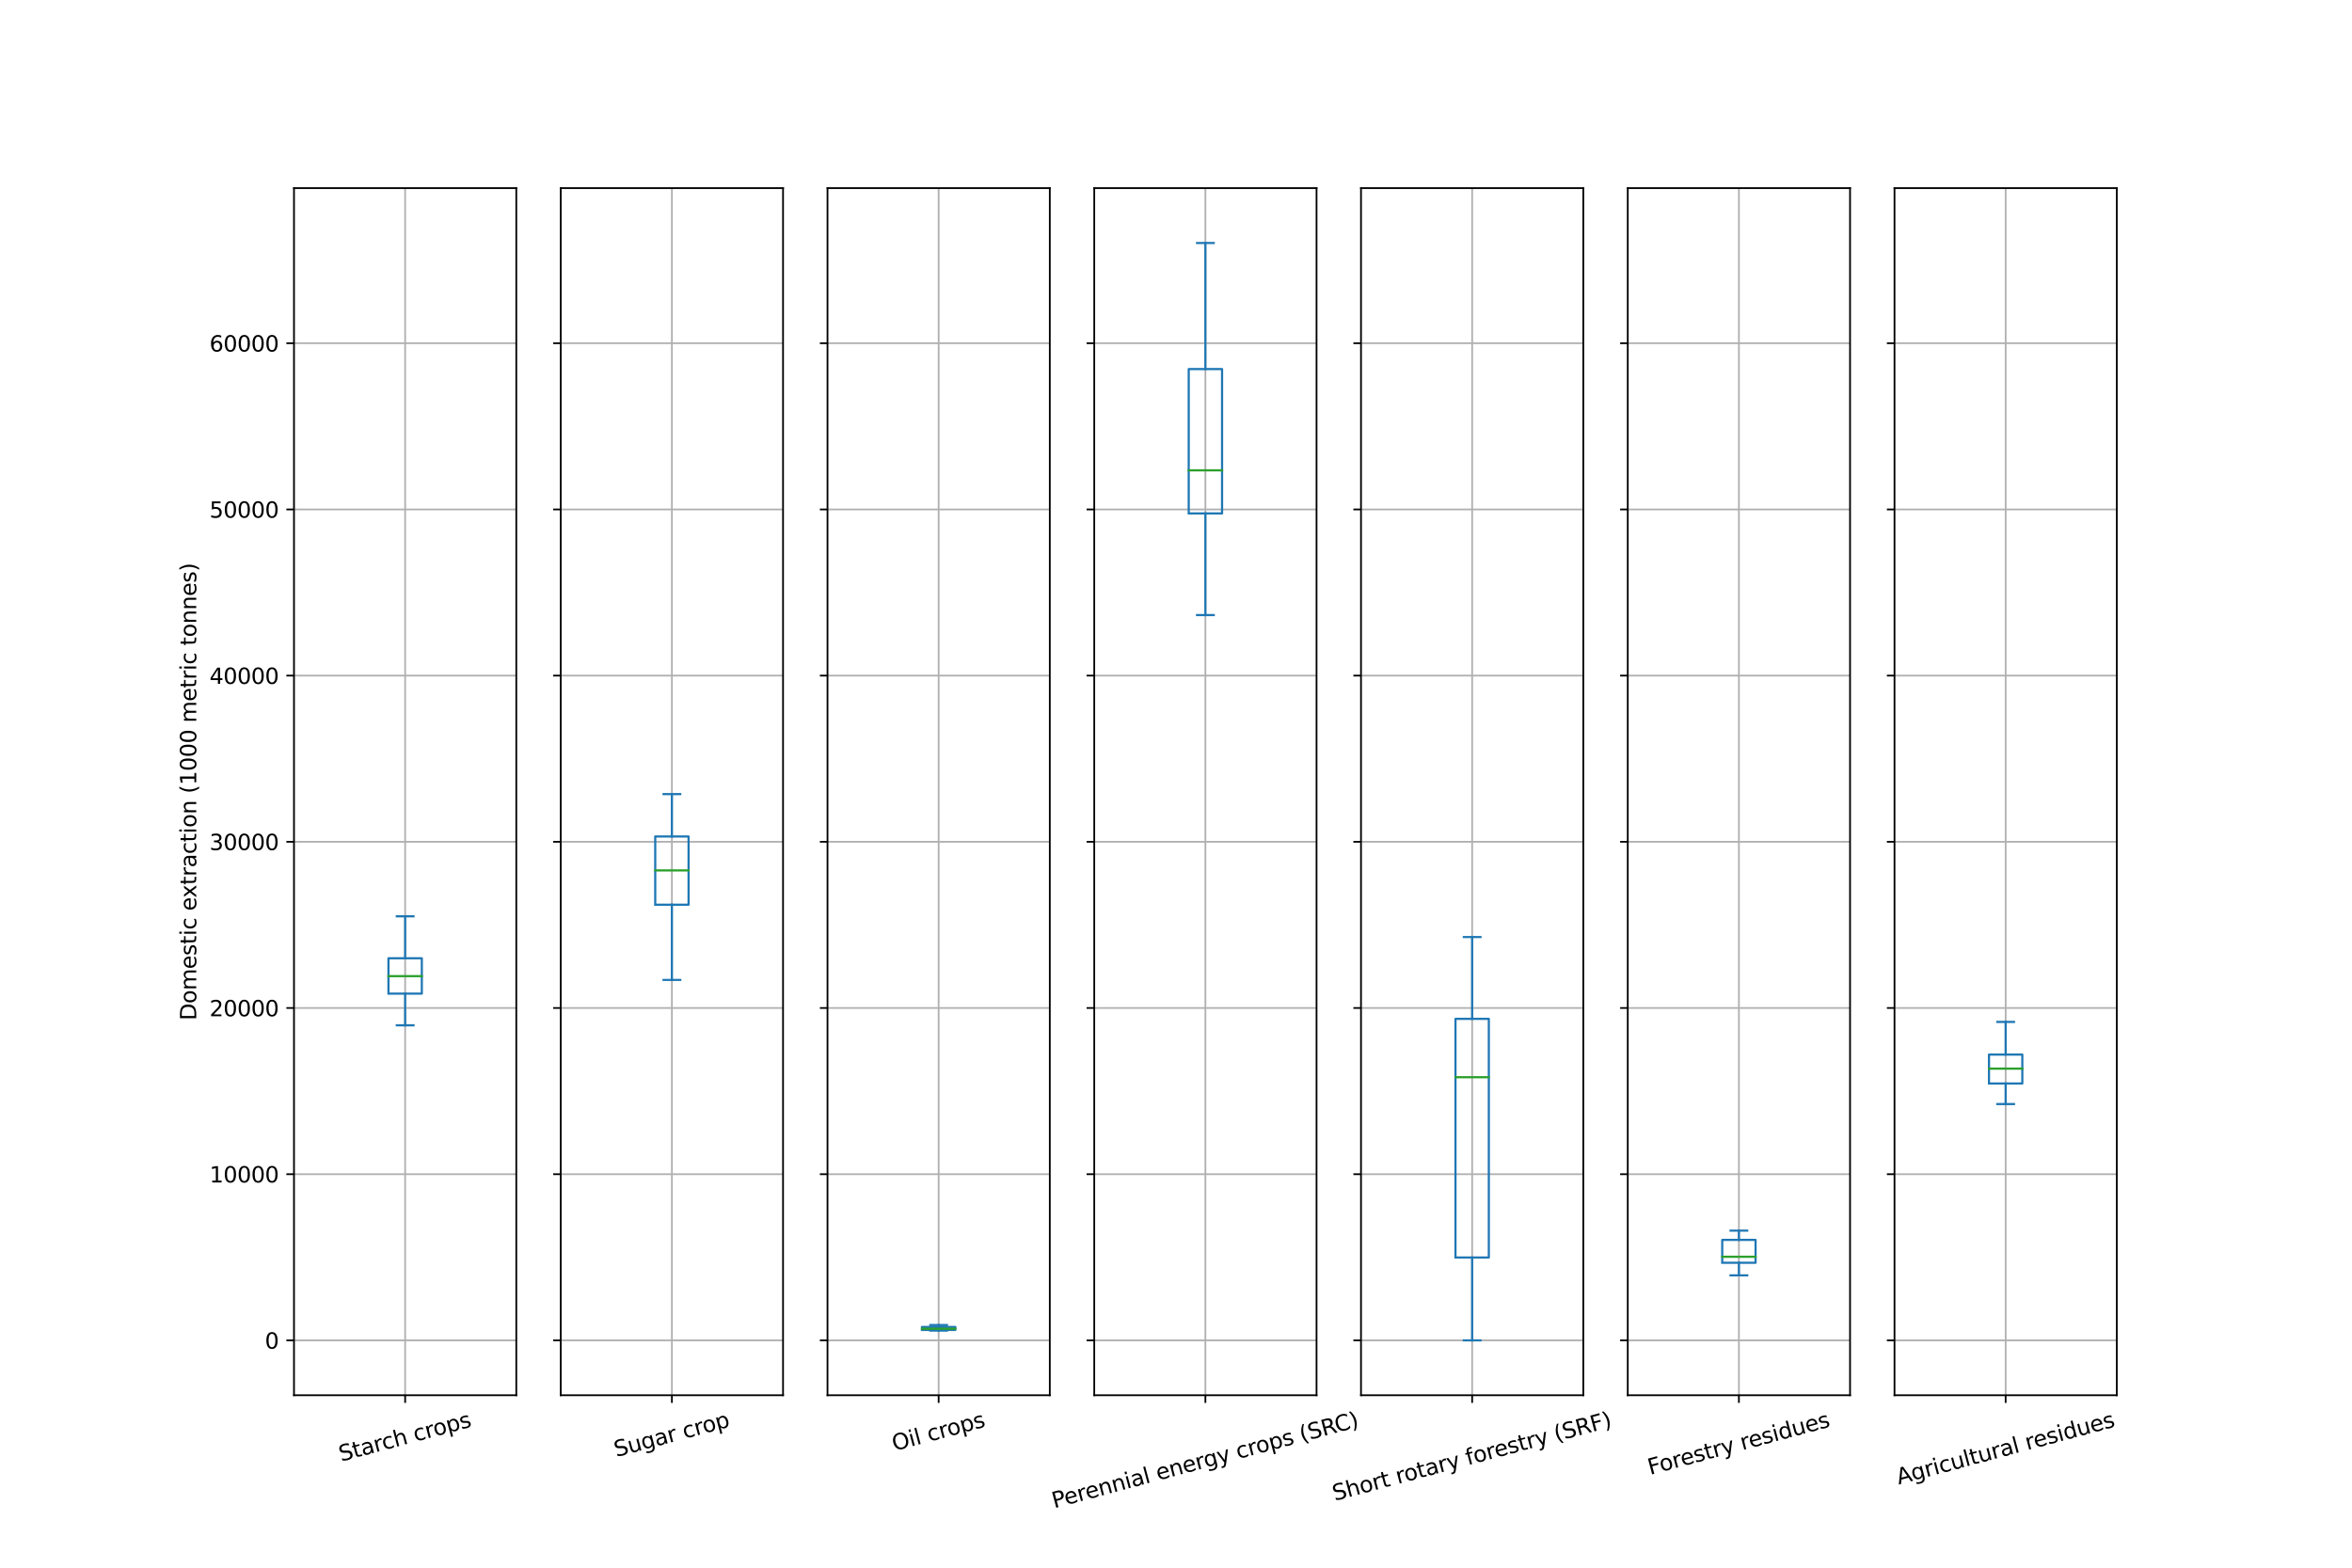 <?xml version="1.0" encoding="utf-8" standalone="no"?>
<!DOCTYPE svg PUBLIC "-//W3C//DTD SVG 1.1//EN"
  "http://www.w3.org/Graphics/SVG/1.1/DTD/svg11.dtd">
<svg xmlns:xlink="http://www.w3.org/1999/xlink" width="1080pt" height="720pt" viewBox="0 0 1080 720" xmlns="http://www.w3.org/2000/svg" version="1.1">
 <defs>
  <style type="text/css">*{stroke-linejoin: round; stroke-linecap: butt}</style>
 </defs>
 <g id="figure_1">
  <g id="patch_1">
   <path d="M 0 720 
L 1080 720 
L 1080 0 
L 0 0 
z
" style="fill: #ffffff"/>
  </g>
  <g id="axes_1">
   <g id="patch_2">
    <path d="M 135 640.8 
L 237.073 640.8 
L 237.073 86.4 
L 135 86.4 
z
" style="fill: #ffffff"/>
   </g>
   <g id="matplotlib.axis_1">
    <g id="xtick_1">
     <g id="line2d_1">
      <path d="M 186.037 640.8 
L 186.037 86.4 
" clip-path="url(#p2f4271aa31)" style="fill: none; stroke: #b0b0b0; stroke-width: 0.8; stroke-linecap: square"/>
     </g>
     <g id="line2d_2">
      <defs>
       <path id="me7965aa046" d="M 0 0 
L 0 3.5 
" style="stroke: #000000; stroke-width: 0.8"/>
      </defs>
      <g>
       <use xlink:href="#me7965aa046" x="186.037" y="640.8" style="stroke: #000000; stroke-width: 0.8"/>
      </g>
     </g>
     <g id="text_1">
      <!-- Starch crops -->
      <g transform="translate(156.634 671.279) rotate(-15) scale(0.1 -0.1)">
       <defs>
        <path id="DejaVuSans-53" d="M 3425 4513 
L 3425 3897 
Q 3066 4069 2747 4153 
Q 2428 4238 2131 4238 
Q 1616 4238 1336 4038 
Q 1056 3838 1056 3469 
Q 1056 3159 1242 3001 
Q 1428 2844 1947 2747 
L 2328 2669 
Q 3034 2534 3370 2195 
Q 3706 1856 3706 1288 
Q 3706 609 3251 259 
Q 2797 -91 1919 -91 
Q 1588 -91 1214 -16 
Q 841 59 441 206 
L 441 856 
Q 825 641 1194 531 
Q 1563 422 1919 422 
Q 2459 422 2753 634 
Q 3047 847 3047 1241 
Q 3047 1584 2836 1778 
Q 2625 1972 2144 2069 
L 1759 2144 
Q 1053 2284 737 2584 
Q 422 2884 422 3419 
Q 422 4038 858 4394 
Q 1294 4750 2059 4750 
Q 2388 4750 2728 4690 
Q 3069 4631 3425 4513 
z
" transform="scale(0.016)"/>
        <path id="DejaVuSans-74" d="M 1172 4494 
L 1172 3500 
L 2356 3500 
L 2356 3053 
L 1172 3053 
L 1172 1153 
Q 1172 725 1289 603 
Q 1406 481 1766 481 
L 2356 481 
L 2356 0 
L 1766 0 
Q 1100 0 847 248 
Q 594 497 594 1153 
L 594 3053 
L 172 3053 
L 172 3500 
L 594 3500 
L 594 4494 
L 1172 4494 
z
" transform="scale(0.016)"/>
        <path id="DejaVuSans-61" d="M 2194 1759 
Q 1497 1759 1228 1600 
Q 959 1441 959 1056 
Q 959 750 1161 570 
Q 1363 391 1709 391 
Q 2188 391 2477 730 
Q 2766 1069 2766 1631 
L 2766 1759 
L 2194 1759 
z
M 3341 1997 
L 3341 0 
L 2766 0 
L 2766 531 
Q 2569 213 2275 61 
Q 1981 -91 1556 -91 
Q 1019 -91 701 211 
Q 384 513 384 1019 
Q 384 1609 779 1909 
Q 1175 2209 1959 2209 
L 2766 2209 
L 2766 2266 
Q 2766 2663 2505 2880 
Q 2244 3097 1772 3097 
Q 1472 3097 1187 3025 
Q 903 2953 641 2809 
L 641 3341 
Q 956 3463 1253 3523 
Q 1550 3584 1831 3584 
Q 2591 3584 2966 3190 
Q 3341 2797 3341 1997 
z
" transform="scale(0.016)"/>
        <path id="DejaVuSans-72" d="M 2631 2963 
Q 2534 3019 2420 3045 
Q 2306 3072 2169 3072 
Q 1681 3072 1420 2755 
Q 1159 2438 1159 1844 
L 1159 0 
L 581 0 
L 581 3500 
L 1159 3500 
L 1159 2956 
Q 1341 3275 1631 3429 
Q 1922 3584 2338 3584 
Q 2397 3584 2469 3576 
Q 2541 3569 2628 3553 
L 2631 2963 
z
" transform="scale(0.016)"/>
        <path id="DejaVuSans-63" d="M 3122 3366 
L 3122 2828 
Q 2878 2963 2633 3030 
Q 2388 3097 2138 3097 
Q 1578 3097 1268 2742 
Q 959 2388 959 1747 
Q 959 1106 1268 751 
Q 1578 397 2138 397 
Q 2388 397 2633 464 
Q 2878 531 3122 666 
L 3122 134 
Q 2881 22 2623 -34 
Q 2366 -91 2075 -91 
Q 1284 -91 818 406 
Q 353 903 353 1747 
Q 353 2603 823 3093 
Q 1294 3584 2113 3584 
Q 2378 3584 2631 3529 
Q 2884 3475 3122 3366 
z
" transform="scale(0.016)"/>
        <path id="DejaVuSans-68" d="M 3513 2113 
L 3513 0 
L 2938 0 
L 2938 2094 
Q 2938 2591 2744 2837 
Q 2550 3084 2163 3084 
Q 1697 3084 1428 2787 
Q 1159 2491 1159 1978 
L 1159 0 
L 581 0 
L 581 4863 
L 1159 4863 
L 1159 2956 
Q 1366 3272 1645 3428 
Q 1925 3584 2291 3584 
Q 2894 3584 3203 3211 
Q 3513 2838 3513 2113 
z
" transform="scale(0.016)"/>
        <path id="DejaVuSans-20" transform="scale(0.016)"/>
        <path id="DejaVuSans-6f" d="M 1959 3097 
Q 1497 3097 1228 2736 
Q 959 2375 959 1747 
Q 959 1119 1226 758 
Q 1494 397 1959 397 
Q 2419 397 2687 759 
Q 2956 1122 2956 1747 
Q 2956 2369 2687 2733 
Q 2419 3097 1959 3097 
z
M 1959 3584 
Q 2709 3584 3137 3096 
Q 3566 2609 3566 1747 
Q 3566 888 3137 398 
Q 2709 -91 1959 -91 
Q 1206 -91 779 398 
Q 353 888 353 1747 
Q 353 2609 779 3096 
Q 1206 3584 1959 3584 
z
" transform="scale(0.016)"/>
        <path id="DejaVuSans-70" d="M 1159 525 
L 1159 -1331 
L 581 -1331 
L 581 3500 
L 1159 3500 
L 1159 2969 
Q 1341 3281 1617 3432 
Q 1894 3584 2278 3584 
Q 2916 3584 3314 3078 
Q 3713 2572 3713 1747 
Q 3713 922 3314 415 
Q 2916 -91 2278 -91 
Q 1894 -91 1617 61 
Q 1341 213 1159 525 
z
M 3116 1747 
Q 3116 2381 2855 2742 
Q 2594 3103 2138 3103 
Q 1681 3103 1420 2742 
Q 1159 2381 1159 1747 
Q 1159 1113 1420 752 
Q 1681 391 2138 391 
Q 2594 391 2855 752 
Q 3116 1113 3116 1747 
z
" transform="scale(0.016)"/>
        <path id="DejaVuSans-73" d="M 2834 3397 
L 2834 2853 
Q 2591 2978 2328 3040 
Q 2066 3103 1784 3103 
Q 1356 3103 1142 2972 
Q 928 2841 928 2578 
Q 928 2378 1081 2264 
Q 1234 2150 1697 2047 
L 1894 2003 
Q 2506 1872 2764 1633 
Q 3022 1394 3022 966 
Q 3022 478 2636 193 
Q 2250 -91 1575 -91 
Q 1294 -91 989 -36 
Q 684 19 347 128 
L 347 722 
Q 666 556 975 473 
Q 1284 391 1588 391 
Q 1994 391 2212 530 
Q 2431 669 2431 922 
Q 2431 1156 2273 1281 
Q 2116 1406 1581 1522 
L 1381 1569 
Q 847 1681 609 1914 
Q 372 2147 372 2553 
Q 372 3047 722 3315 
Q 1072 3584 1716 3584 
Q 2034 3584 2315 3537 
Q 2597 3491 2834 3397 
z
" transform="scale(0.016)"/>
       </defs>
       <use xlink:href="#DejaVuSans-53"/>
       <use xlink:href="#DejaVuSans-74" x="63.477"/>
       <use xlink:href="#DejaVuSans-61" x="102.686"/>
       <use xlink:href="#DejaVuSans-72" x="163.965"/>
       <use xlink:href="#DejaVuSans-63" x="202.828"/>
       <use xlink:href="#DejaVuSans-68" x="257.809"/>
       <use xlink:href="#DejaVuSans-20" x="321.188"/>
       <use xlink:href="#DejaVuSans-63" x="352.975"/>
       <use xlink:href="#DejaVuSans-72" x="407.955"/>
       <use xlink:href="#DejaVuSans-6f" x="446.818"/>
       <use xlink:href="#DejaVuSans-70" x="508"/>
       <use xlink:href="#DejaVuSans-73" x="571.477"/>
      </g>
     </g>
    </g>
   </g>
   <g id="matplotlib.axis_2">
    <g id="ytick_1">
     <g id="line2d_3">
      <path d="M 135 615.6 
L 237.073 615.6 
" clip-path="url(#p2f4271aa31)" style="fill: none; stroke: #b0b0b0; stroke-width: 0.8; stroke-linecap: square"/>
     </g>
     <g id="line2d_4">
      <defs>
       <path id="me4ec7aee41" d="M 0 0 
L -3.5 0 
" style="stroke: #000000; stroke-width: 0.8"/>
      </defs>
      <g>
       <use xlink:href="#me4ec7aee41" x="135" y="615.6" style="stroke: #000000; stroke-width: 0.8"/>
      </g>
     </g>
     <g id="text_2">
      <!-- 0 -->
      <g transform="translate(121.638 619.399) scale(0.1 -0.1)">
       <defs>
        <path id="DejaVuSans-30" d="M 2034 4250 
Q 1547 4250 1301 3770 
Q 1056 3291 1056 2328 
Q 1056 1369 1301 889 
Q 1547 409 2034 409 
Q 2525 409 2770 889 
Q 3016 1369 3016 2328 
Q 3016 3291 2770 3770 
Q 2525 4250 2034 4250 
z
M 2034 4750 
Q 2819 4750 3233 4129 
Q 3647 3509 3647 2328 
Q 3647 1150 3233 529 
Q 2819 -91 2034 -91 
Q 1250 -91 836 529 
Q 422 1150 422 2328 
Q 422 3509 836 4129 
Q 1250 4750 2034 4750 
z
" transform="scale(0.016)"/>
       </defs>
       <use xlink:href="#DejaVuSans-30"/>
      </g>
     </g>
    </g>
    <g id="ytick_2">
     <g id="line2d_5">
      <path d="M 135 539.273 
L 237.073 539.273 
" clip-path="url(#p2f4271aa31)" style="fill: none; stroke: #b0b0b0; stroke-width: 0.8; stroke-linecap: square"/>
     </g>
     <g id="line2d_6">
      <g>
       <use xlink:href="#me4ec7aee41" x="135" y="539.273" style="stroke: #000000; stroke-width: 0.8"/>
      </g>
     </g>
     <g id="text_3">
      <!-- 10000 -->
      <g transform="translate(96.188 543.072) scale(0.1 -0.1)">
       <defs>
        <path id="DejaVuSans-31" d="M 794 531 
L 1825 531 
L 1825 4091 
L 703 3866 
L 703 4441 
L 1819 4666 
L 2450 4666 
L 2450 531 
L 3481 531 
L 3481 0 
L 794 0 
L 794 531 
z
" transform="scale(0.016)"/>
       </defs>
       <use xlink:href="#DejaVuSans-31"/>
       <use xlink:href="#DejaVuSans-30" x="63.623"/>
       <use xlink:href="#DejaVuSans-30" x="127.246"/>
       <use xlink:href="#DejaVuSans-30" x="190.869"/>
       <use xlink:href="#DejaVuSans-30" x="254.492"/>
      </g>
     </g>
    </g>
    <g id="ytick_3">
     <g id="line2d_7">
      <path d="M 135 462.946 
L 237.073 462.946 
" clip-path="url(#p2f4271aa31)" style="fill: none; stroke: #b0b0b0; stroke-width: 0.8; stroke-linecap: square"/>
     </g>
     <g id="line2d_8">
      <g>
       <use xlink:href="#me4ec7aee41" x="135" y="462.946" style="stroke: #000000; stroke-width: 0.8"/>
      </g>
     </g>
     <g id="text_4">
      <!-- 20000 -->
      <g transform="translate(96.188 466.745) scale(0.1 -0.1)">
       <defs>
        <path id="DejaVuSans-32" d="M 1228 531 
L 3431 531 
L 3431 0 
L 469 0 
L 469 531 
Q 828 903 1448 1529 
Q 2069 2156 2228 2338 
Q 2531 2678 2651 2914 
Q 2772 3150 2772 3378 
Q 2772 3750 2511 3984 
Q 2250 4219 1831 4219 
Q 1534 4219 1204 4116 
Q 875 4013 500 3803 
L 500 4441 
Q 881 4594 1212 4672 
Q 1544 4750 1819 4750 
Q 2544 4750 2975 4387 
Q 3406 4025 3406 3419 
Q 3406 3131 3298 2873 
Q 3191 2616 2906 2266 
Q 2828 2175 2409 1742 
Q 1991 1309 1228 531 
z
" transform="scale(0.016)"/>
       </defs>
       <use xlink:href="#DejaVuSans-32"/>
       <use xlink:href="#DejaVuSans-30" x="63.623"/>
       <use xlink:href="#DejaVuSans-30" x="127.246"/>
       <use xlink:href="#DejaVuSans-30" x="190.869"/>
       <use xlink:href="#DejaVuSans-30" x="254.492"/>
      </g>
     </g>
    </g>
    <g id="ytick_4">
     <g id="line2d_9">
      <path d="M 135 386.618 
L 237.073 386.618 
" clip-path="url(#p2f4271aa31)" style="fill: none; stroke: #b0b0b0; stroke-width: 0.8; stroke-linecap: square"/>
     </g>
     <g id="line2d_10">
      <g>
       <use xlink:href="#me4ec7aee41" x="135" y="386.618" style="stroke: #000000; stroke-width: 0.8"/>
      </g>
     </g>
     <g id="text_5">
      <!-- 30000 -->
      <g transform="translate(96.188 390.418) scale(0.1 -0.1)">
       <defs>
        <path id="DejaVuSans-33" d="M 2597 2516 
Q 3050 2419 3304 2112 
Q 3559 1806 3559 1356 
Q 3559 666 3084 287 
Q 2609 -91 1734 -91 
Q 1441 -91 1130 -33 
Q 819 25 488 141 
L 488 750 
Q 750 597 1062 519 
Q 1375 441 1716 441 
Q 2309 441 2620 675 
Q 2931 909 2931 1356 
Q 2931 1769 2642 2001 
Q 2353 2234 1838 2234 
L 1294 2234 
L 1294 2753 
L 1863 2753 
Q 2328 2753 2575 2939 
Q 2822 3125 2822 3475 
Q 2822 3834 2567 4026 
Q 2313 4219 1838 4219 
Q 1578 4219 1281 4162 
Q 984 4106 628 3988 
L 628 4550 
Q 988 4650 1302 4700 
Q 1616 4750 1894 4750 
Q 2613 4750 3031 4423 
Q 3450 4097 3450 3541 
Q 3450 3153 3228 2886 
Q 3006 2619 2597 2516 
z
" transform="scale(0.016)"/>
       </defs>
       <use xlink:href="#DejaVuSans-33"/>
       <use xlink:href="#DejaVuSans-30" x="63.623"/>
       <use xlink:href="#DejaVuSans-30" x="127.246"/>
       <use xlink:href="#DejaVuSans-30" x="190.869"/>
       <use xlink:href="#DejaVuSans-30" x="254.492"/>
      </g>
     </g>
    </g>
    <g id="ytick_5">
     <g id="line2d_11">
      <path d="M 135 310.291 
L 237.073 310.291 
" clip-path="url(#p2f4271aa31)" style="fill: none; stroke: #b0b0b0; stroke-width: 0.8; stroke-linecap: square"/>
     </g>
     <g id="line2d_12">
      <g>
       <use xlink:href="#me4ec7aee41" x="135" y="310.291" style="stroke: #000000; stroke-width: 0.8"/>
      </g>
     </g>
     <g id="text_6">
      <!-- 40000 -->
      <g transform="translate(96.188 314.09) scale(0.1 -0.1)">
       <defs>
        <path id="DejaVuSans-34" d="M 2419 4116 
L 825 1625 
L 2419 1625 
L 2419 4116 
z
M 2253 4666 
L 3047 4666 
L 3047 1625 
L 3713 1625 
L 3713 1100 
L 3047 1100 
L 3047 0 
L 2419 0 
L 2419 1100 
L 313 1100 
L 313 1709 
L 2253 4666 
z
" transform="scale(0.016)"/>
       </defs>
       <use xlink:href="#DejaVuSans-34"/>
       <use xlink:href="#DejaVuSans-30" x="63.623"/>
       <use xlink:href="#DejaVuSans-30" x="127.246"/>
       <use xlink:href="#DejaVuSans-30" x="190.869"/>
       <use xlink:href="#DejaVuSans-30" x="254.492"/>
      </g>
     </g>
    </g>
    <g id="ytick_6">
     <g id="line2d_13">
      <path d="M 135 233.964 
L 237.073 233.964 
" clip-path="url(#p2f4271aa31)" style="fill: none; stroke: #b0b0b0; stroke-width: 0.8; stroke-linecap: square"/>
     </g>
     <g id="line2d_14">
      <g>
       <use xlink:href="#me4ec7aee41" x="135" y="233.964" style="stroke: #000000; stroke-width: 0.8"/>
      </g>
     </g>
     <g id="text_7">
      <!-- 50000 -->
      <g transform="translate(96.188 237.763) scale(0.1 -0.1)">
       <defs>
        <path id="DejaVuSans-35" d="M 691 4666 
L 3169 4666 
L 3169 4134 
L 1269 4134 
L 1269 2991 
Q 1406 3038 1543 3061 
Q 1681 3084 1819 3084 
Q 2600 3084 3056 2656 
Q 3513 2228 3513 1497 
Q 3513 744 3044 326 
Q 2575 -91 1722 -91 
Q 1428 -91 1123 -41 
Q 819 9 494 109 
L 494 744 
Q 775 591 1075 516 
Q 1375 441 1709 441 
Q 2250 441 2565 725 
Q 2881 1009 2881 1497 
Q 2881 1984 2565 2268 
Q 2250 2553 1709 2553 
Q 1456 2553 1204 2497 
Q 953 2441 691 2322 
L 691 4666 
z
" transform="scale(0.016)"/>
       </defs>
       <use xlink:href="#DejaVuSans-35"/>
       <use xlink:href="#DejaVuSans-30" x="63.623"/>
       <use xlink:href="#DejaVuSans-30" x="127.246"/>
       <use xlink:href="#DejaVuSans-30" x="190.869"/>
       <use xlink:href="#DejaVuSans-30" x="254.492"/>
      </g>
     </g>
    </g>
    <g id="ytick_7">
     <g id="line2d_15">
      <path d="M 135 157.637 
L 237.073 157.637 
" clip-path="url(#p2f4271aa31)" style="fill: none; stroke: #b0b0b0; stroke-width: 0.8; stroke-linecap: square"/>
     </g>
     <g id="line2d_16">
      <g>
       <use xlink:href="#me4ec7aee41" x="135" y="157.637" style="stroke: #000000; stroke-width: 0.8"/>
      </g>
     </g>
     <g id="text_8">
      <!-- 60000 -->
      <g transform="translate(96.188 161.436) scale(0.1 -0.1)">
       <defs>
        <path id="DejaVuSans-36" d="M 2113 2584 
Q 1688 2584 1439 2293 
Q 1191 2003 1191 1497 
Q 1191 994 1439 701 
Q 1688 409 2113 409 
Q 2538 409 2786 701 
Q 3034 994 3034 1497 
Q 3034 2003 2786 2293 
Q 2538 2584 2113 2584 
z
M 3366 4563 
L 3366 3988 
Q 3128 4100 2886 4159 
Q 2644 4219 2406 4219 
Q 1781 4219 1451 3797 
Q 1122 3375 1075 2522 
Q 1259 2794 1537 2939 
Q 1816 3084 2150 3084 
Q 2853 3084 3261 2657 
Q 3669 2231 3669 1497 
Q 3669 778 3244 343 
Q 2819 -91 2113 -91 
Q 1303 -91 875 529 
Q 447 1150 447 2328 
Q 447 3434 972 4092 
Q 1497 4750 2381 4750 
Q 2619 4750 2861 4703 
Q 3103 4656 3366 4563 
z
" transform="scale(0.016)"/>
       </defs>
       <use xlink:href="#DejaVuSans-36"/>
       <use xlink:href="#DejaVuSans-30" x="63.623"/>
       <use xlink:href="#DejaVuSans-30" x="127.246"/>
       <use xlink:href="#DejaVuSans-30" x="190.869"/>
       <use xlink:href="#DejaVuSans-30" x="254.492"/>
      </g>
     </g>
    </g>
    <g id="text_9">
     <!-- Domestic extraction (1000 metric tonnes) -->
     <g transform="translate(90.108 468.636) rotate(-90) scale(0.1 -0.1)">
      <defs>
       <path id="DejaVuSans-44" d="M 1259 4147 
L 1259 519 
L 2022 519 
Q 2988 519 3436 956 
Q 3884 1394 3884 2338 
Q 3884 3275 3436 3711 
Q 2988 4147 2022 4147 
L 1259 4147 
z
M 628 4666 
L 1925 4666 
Q 3281 4666 3915 4102 
Q 4550 3538 4550 2338 
Q 4550 1131 3912 565 
Q 3275 0 1925 0 
L 628 0 
L 628 4666 
z
" transform="scale(0.016)"/>
       <path id="DejaVuSans-6d" d="M 3328 2828 
Q 3544 3216 3844 3400 
Q 4144 3584 4550 3584 
Q 5097 3584 5394 3201 
Q 5691 2819 5691 2113 
L 5691 0 
L 5113 0 
L 5113 2094 
Q 5113 2597 4934 2840 
Q 4756 3084 4391 3084 
Q 3944 3084 3684 2787 
Q 3425 2491 3425 1978 
L 3425 0 
L 2847 0 
L 2847 2094 
Q 2847 2600 2669 2842 
Q 2491 3084 2119 3084 
Q 1678 3084 1418 2786 
Q 1159 2488 1159 1978 
L 1159 0 
L 581 0 
L 581 3500 
L 1159 3500 
L 1159 2956 
Q 1356 3278 1631 3431 
Q 1906 3584 2284 3584 
Q 2666 3584 2933 3390 
Q 3200 3197 3328 2828 
z
" transform="scale(0.016)"/>
       <path id="DejaVuSans-65" d="M 3597 1894 
L 3597 1613 
L 953 1613 
Q 991 1019 1311 708 
Q 1631 397 2203 397 
Q 2534 397 2845 478 
Q 3156 559 3463 722 
L 3463 178 
Q 3153 47 2828 -22 
Q 2503 -91 2169 -91 
Q 1331 -91 842 396 
Q 353 884 353 1716 
Q 353 2575 817 3079 
Q 1281 3584 2069 3584 
Q 2775 3584 3186 3129 
Q 3597 2675 3597 1894 
z
M 3022 2063 
Q 3016 2534 2758 2815 
Q 2500 3097 2075 3097 
Q 1594 3097 1305 2825 
Q 1016 2553 972 2059 
L 3022 2063 
z
" transform="scale(0.016)"/>
       <path id="DejaVuSans-69" d="M 603 3500 
L 1178 3500 
L 1178 0 
L 603 0 
L 603 3500 
z
M 603 4863 
L 1178 4863 
L 1178 4134 
L 603 4134 
L 603 4863 
z
" transform="scale(0.016)"/>
       <path id="DejaVuSans-78" d="M 3513 3500 
L 2247 1797 
L 3578 0 
L 2900 0 
L 1881 1375 
L 863 0 
L 184 0 
L 1544 1831 
L 300 3500 
L 978 3500 
L 1906 2253 
L 2834 3500 
L 3513 3500 
z
" transform="scale(0.016)"/>
       <path id="DejaVuSans-6e" d="M 3513 2113 
L 3513 0 
L 2938 0 
L 2938 2094 
Q 2938 2591 2744 2837 
Q 2550 3084 2163 3084 
Q 1697 3084 1428 2787 
Q 1159 2491 1159 1978 
L 1159 0 
L 581 0 
L 581 3500 
L 1159 3500 
L 1159 2956 
Q 1366 3272 1645 3428 
Q 1925 3584 2291 3584 
Q 2894 3584 3203 3211 
Q 3513 2838 3513 2113 
z
" transform="scale(0.016)"/>
       <path id="DejaVuSans-28" d="M 1984 4856 
Q 1566 4138 1362 3434 
Q 1159 2731 1159 2009 
Q 1159 1288 1364 580 
Q 1569 -128 1984 -844 
L 1484 -844 
Q 1016 -109 783 600 
Q 550 1309 550 2009 
Q 550 2706 781 3412 
Q 1013 4119 1484 4856 
L 1984 4856 
z
" transform="scale(0.016)"/>
       <path id="DejaVuSans-29" d="M 513 4856 
L 1013 4856 
Q 1481 4119 1714 3412 
Q 1947 2706 1947 2009 
Q 1947 1309 1714 600 
Q 1481 -109 1013 -844 
L 513 -844 
Q 928 -128 1133 580 
Q 1338 1288 1338 2009 
Q 1338 2731 1133 3434 
Q 928 4138 513 4856 
z
" transform="scale(0.016)"/>
      </defs>
      <use xlink:href="#DejaVuSans-44"/>
      <use xlink:href="#DejaVuSans-6f" x="77.002"/>
      <use xlink:href="#DejaVuSans-6d" x="138.184"/>
      <use xlink:href="#DejaVuSans-65" x="235.596"/>
      <use xlink:href="#DejaVuSans-73" x="297.119"/>
      <use xlink:href="#DejaVuSans-74" x="349.219"/>
      <use xlink:href="#DejaVuSans-69" x="388.428"/>
      <use xlink:href="#DejaVuSans-63" x="416.211"/>
      <use xlink:href="#DejaVuSans-20" x="471.191"/>
      <use xlink:href="#DejaVuSans-65" x="502.979"/>
      <use xlink:href="#DejaVuSans-78" x="562.752"/>
      <use xlink:href="#DejaVuSans-74" x="621.932"/>
      <use xlink:href="#DejaVuSans-72" x="661.141"/>
      <use xlink:href="#DejaVuSans-61" x="702.254"/>
      <use xlink:href="#DejaVuSans-63" x="763.533"/>
      <use xlink:href="#DejaVuSans-74" x="818.514"/>
      <use xlink:href="#DejaVuSans-69" x="857.723"/>
      <use xlink:href="#DejaVuSans-6f" x="885.506"/>
      <use xlink:href="#DejaVuSans-6e" x="946.688"/>
      <use xlink:href="#DejaVuSans-20" x="1010.066"/>
      <use xlink:href="#DejaVuSans-28" x="1041.854"/>
      <use xlink:href="#DejaVuSans-31" x="1080.867"/>
      <use xlink:href="#DejaVuSans-30" x="1144.49"/>
      <use xlink:href="#DejaVuSans-30" x="1208.113"/>
      <use xlink:href="#DejaVuSans-30" x="1271.736"/>
      <use xlink:href="#DejaVuSans-20" x="1335.359"/>
      <use xlink:href="#DejaVuSans-6d" x="1367.146"/>
      <use xlink:href="#DejaVuSans-65" x="1464.559"/>
      <use xlink:href="#DejaVuSans-74" x="1526.082"/>
      <use xlink:href="#DejaVuSans-72" x="1565.291"/>
      <use xlink:href="#DejaVuSans-69" x="1606.404"/>
      <use xlink:href="#DejaVuSans-63" x="1634.188"/>
      <use xlink:href="#DejaVuSans-20" x="1689.168"/>
      <use xlink:href="#DejaVuSans-74" x="1720.955"/>
      <use xlink:href="#DejaVuSans-6f" x="1760.164"/>
      <use xlink:href="#DejaVuSans-6e" x="1821.346"/>
      <use xlink:href="#DejaVuSans-6e" x="1884.725"/>
      <use xlink:href="#DejaVuSans-65" x="1948.104"/>
      <use xlink:href="#DejaVuSans-73" x="2009.627"/>
      <use xlink:href="#DejaVuSans-29" x="2061.727"/>
     </g>
    </g>
   </g>
   <g id="line2d_17">
    <path d="M 178.381 456.343 
L 193.692 456.343 
L 193.692 440.114 
L 178.381 440.114 
L 178.381 456.343 
" clip-path="url(#p2f4271aa31)" style="fill: none; stroke: #1f77b4; stroke-linecap: square"/>
   </g>
   <g id="line2d_18">
    <path d="M 186.037 456.343 
L 186.037 470.891 
" clip-path="url(#p2f4271aa31)" style="fill: none; stroke: #1f77b4; stroke-linecap: square"/>
   </g>
   <g id="line2d_19">
    <path d="M 186.037 440.114 
L 186.037 420.834 
" clip-path="url(#p2f4271aa31)" style="fill: none; stroke: #1f77b4; stroke-linecap: square"/>
   </g>
   <g id="line2d_20">
    <path d="M 182.209 470.891 
L 189.864 470.891 
" clip-path="url(#p2f4271aa31)" style="fill: none; stroke: #1f77b4; stroke-linecap: square"/>
   </g>
   <g id="line2d_21">
    <path d="M 182.209 420.834 
L 189.864 420.834 
" clip-path="url(#p2f4271aa31)" style="fill: none; stroke: #1f77b4; stroke-linecap: square"/>
   </g>
   <g id="line2d_22"/>
   <g id="line2d_23">
    <path d="M 178.381 448.313 
L 193.692 448.313 
" clip-path="url(#p2f4271aa31)" style="fill: none; stroke: #2ca02c; stroke-linecap: square"/>
   </g>
   <g id="patch_3">
    <path d="M 135 640.8 
L 135 86.4 
" style="fill: none; stroke: #000000; stroke-width: 0.8; stroke-linejoin: miter; stroke-linecap: square"/>
   </g>
   <g id="patch_4">
    <path d="M 237.073 640.8 
L 237.073 86.4 
" style="fill: none; stroke: #000000; stroke-width: 0.8; stroke-linejoin: miter; stroke-linecap: square"/>
   </g>
   <g id="patch_5">
    <path d="M 135 640.8 
L 237.073 640.8 
" style="fill: none; stroke: #000000; stroke-width: 0.8; stroke-linejoin: miter; stroke-linecap: square"/>
   </g>
   <g id="patch_6">
    <path d="M 135 86.4 
L 237.073 86.4 
" style="fill: none; stroke: #000000; stroke-width: 0.8; stroke-linejoin: miter; stroke-linecap: square"/>
   </g>
  </g>
  <g id="axes_2">
   <g id="patch_7">
    <path d="M 257.488 640.8 
L 359.561 640.8 
L 359.561 86.4 
L 257.488 86.4 
z
" style="fill: #ffffff"/>
   </g>
   <g id="matplotlib.axis_3">
    <g id="xtick_2">
     <g id="line2d_24">
      <path d="M 308.524 640.8 
L 308.524 86.4 
" clip-path="url(#p9f07356082)" style="fill: none; stroke: #b0b0b0; stroke-width: 0.8; stroke-linecap: square"/>
     </g>
     <g id="line2d_25">
      <g>
       <use xlink:href="#me7965aa046" x="308.524" y="640.8" style="stroke: #000000; stroke-width: 0.8"/>
      </g>
     </g>
     <g id="text_10">
      <!-- Sugar crop -->
      <g transform="translate(283.012 669.194) rotate(-15) scale(0.1 -0.1)">
       <defs>
        <path id="DejaVuSans-75" d="M 544 1381 
L 544 3500 
L 1119 3500 
L 1119 1403 
Q 1119 906 1312 657 
Q 1506 409 1894 409 
Q 2359 409 2629 706 
Q 2900 1003 2900 1516 
L 2900 3500 
L 3475 3500 
L 3475 0 
L 2900 0 
L 2900 538 
Q 2691 219 2414 64 
Q 2138 -91 1772 -91 
Q 1169 -91 856 284 
Q 544 659 544 1381 
z
M 1991 3584 
L 1991 3584 
z
" transform="scale(0.016)"/>
        <path id="DejaVuSans-67" d="M 2906 1791 
Q 2906 2416 2648 2759 
Q 2391 3103 1925 3103 
Q 1463 3103 1205 2759 
Q 947 2416 947 1791 
Q 947 1169 1205 825 
Q 1463 481 1925 481 
Q 2391 481 2648 825 
Q 2906 1169 2906 1791 
z
M 3481 434 
Q 3481 -459 3084 -895 
Q 2688 -1331 1869 -1331 
Q 1566 -1331 1297 -1286 
Q 1028 -1241 775 -1147 
L 775 -588 
Q 1028 -725 1275 -790 
Q 1522 -856 1778 -856 
Q 2344 -856 2625 -561 
Q 2906 -266 2906 331 
L 2906 616 
Q 2728 306 2450 153 
Q 2172 0 1784 0 
Q 1141 0 747 490 
Q 353 981 353 1791 
Q 353 2603 747 3093 
Q 1141 3584 1784 3584 
Q 2172 3584 2450 3431 
Q 2728 3278 2906 2969 
L 2906 3500 
L 3481 3500 
L 3481 434 
z
" transform="scale(0.016)"/>
       </defs>
       <use xlink:href="#DejaVuSans-53"/>
       <use xlink:href="#DejaVuSans-75" x="63.477"/>
       <use xlink:href="#DejaVuSans-67" x="126.855"/>
       <use xlink:href="#DejaVuSans-61" x="190.332"/>
       <use xlink:href="#DejaVuSans-72" x="251.611"/>
       <use xlink:href="#DejaVuSans-20" x="292.725"/>
       <use xlink:href="#DejaVuSans-63" x="324.512"/>
       <use xlink:href="#DejaVuSans-72" x="379.492"/>
       <use xlink:href="#DejaVuSans-6f" x="418.355"/>
       <use xlink:href="#DejaVuSans-70" x="479.537"/>
      </g>
     </g>
    </g>
   </g>
   <g id="matplotlib.axis_4">
    <g id="ytick_8">
     <g id="line2d_26">
      <path d="M 257.488 615.6 
L 359.561 615.6 
" clip-path="url(#p9f07356082)" style="fill: none; stroke: #b0b0b0; stroke-width: 0.8; stroke-linecap: square"/>
     </g>
     <g id="line2d_27">
      <g>
       <use xlink:href="#me4ec7aee41" x="257.488" y="615.6" style="stroke: #000000; stroke-width: 0.8"/>
      </g>
     </g>
    </g>
    <g id="ytick_9">
     <g id="line2d_28">
      <path d="M 257.488 539.273 
L 359.561 539.273 
" clip-path="url(#p9f07356082)" style="fill: none; stroke: #b0b0b0; stroke-width: 0.8; stroke-linecap: square"/>
     </g>
     <g id="line2d_29">
      <g>
       <use xlink:href="#me4ec7aee41" x="257.488" y="539.273" style="stroke: #000000; stroke-width: 0.8"/>
      </g>
     </g>
    </g>
    <g id="ytick_10">
     <g id="line2d_30">
      <path d="M 257.488 462.946 
L 359.561 462.946 
" clip-path="url(#p9f07356082)" style="fill: none; stroke: #b0b0b0; stroke-width: 0.8; stroke-linecap: square"/>
     </g>
     <g id="line2d_31">
      <g>
       <use xlink:href="#me4ec7aee41" x="257.488" y="462.946" style="stroke: #000000; stroke-width: 0.8"/>
      </g>
     </g>
    </g>
    <g id="ytick_11">
     <g id="line2d_32">
      <path d="M 257.488 386.618 
L 359.561 386.618 
" clip-path="url(#p9f07356082)" style="fill: none; stroke: #b0b0b0; stroke-width: 0.8; stroke-linecap: square"/>
     </g>
     <g id="line2d_33">
      <g>
       <use xlink:href="#me4ec7aee41" x="257.488" y="386.618" style="stroke: #000000; stroke-width: 0.8"/>
      </g>
     </g>
    </g>
    <g id="ytick_12">
     <g id="line2d_34">
      <path d="M 257.488 310.291 
L 359.561 310.291 
" clip-path="url(#p9f07356082)" style="fill: none; stroke: #b0b0b0; stroke-width: 0.8; stroke-linecap: square"/>
     </g>
     <g id="line2d_35">
      <g>
       <use xlink:href="#me4ec7aee41" x="257.488" y="310.291" style="stroke: #000000; stroke-width: 0.8"/>
      </g>
     </g>
    </g>
    <g id="ytick_13">
     <g id="line2d_36">
      <path d="M 257.488 233.964 
L 359.561 233.964 
" clip-path="url(#p9f07356082)" style="fill: none; stroke: #b0b0b0; stroke-width: 0.8; stroke-linecap: square"/>
     </g>
     <g id="line2d_37">
      <g>
       <use xlink:href="#me4ec7aee41" x="257.488" y="233.964" style="stroke: #000000; stroke-width: 0.8"/>
      </g>
     </g>
    </g>
    <g id="ytick_14">
     <g id="line2d_38">
      <path d="M 257.488 157.637 
L 359.561 157.637 
" clip-path="url(#p9f07356082)" style="fill: none; stroke: #b0b0b0; stroke-width: 0.8; stroke-linecap: square"/>
     </g>
     <g id="line2d_39">
      <g>
       <use xlink:href="#me4ec7aee41" x="257.488" y="157.637" style="stroke: #000000; stroke-width: 0.8"/>
      </g>
     </g>
    </g>
   </g>
   <g id="line2d_40">
    <path d="M 300.869 415.509 
L 316.18 415.509 
L 316.18 384.172 
L 300.869 384.172 
L 300.869 415.509 
" clip-path="url(#p9f07356082)" style="fill: none; stroke: #1f77b4; stroke-linecap: square"/>
   </g>
   <g id="line2d_41">
    <path d="M 308.524 415.509 
L 308.524 450.055 
" clip-path="url(#p9f07356082)" style="fill: none; stroke: #1f77b4; stroke-linecap: square"/>
   </g>
   <g id="line2d_42">
    <path d="M 308.524 384.172 
L 308.524 364.71 
" clip-path="url(#p9f07356082)" style="fill: none; stroke: #1f77b4; stroke-linecap: square"/>
   </g>
   <g id="line2d_43">
    <path d="M 304.697 450.055 
L 312.352 450.055 
" clip-path="url(#p9f07356082)" style="fill: none; stroke: #1f77b4; stroke-linecap: square"/>
   </g>
   <g id="line2d_44">
    <path d="M 304.697 364.71 
L 312.352 364.71 
" clip-path="url(#p9f07356082)" style="fill: none; stroke: #1f77b4; stroke-linecap: square"/>
   </g>
   <g id="line2d_45"/>
   <g id="line2d_46">
    <path d="M 300.869 399.755 
L 316.18 399.755 
" clip-path="url(#p9f07356082)" style="fill: none; stroke: #2ca02c; stroke-linecap: square"/>
   </g>
   <g id="patch_8">
    <path d="M 257.488 640.8 
L 257.488 86.4 
" style="fill: none; stroke: #000000; stroke-width: 0.8; stroke-linejoin: miter; stroke-linecap: square"/>
   </g>
   <g id="patch_9">
    <path d="M 359.561 640.8 
L 359.561 86.4 
" style="fill: none; stroke: #000000; stroke-width: 0.8; stroke-linejoin: miter; stroke-linecap: square"/>
   </g>
   <g id="patch_10">
    <path d="M 257.488 640.8 
L 359.561 640.8 
" style="fill: none; stroke: #000000; stroke-width: 0.8; stroke-linejoin: miter; stroke-linecap: square"/>
   </g>
   <g id="patch_11">
    <path d="M 257.488 86.4 
L 359.561 86.4 
" style="fill: none; stroke: #000000; stroke-width: 0.8; stroke-linejoin: miter; stroke-linecap: square"/>
   </g>
  </g>
  <g id="axes_3">
   <g id="patch_12">
    <path d="M 379.976 640.8 
L 482.049 640.8 
L 482.049 86.4 
L 379.976 86.4 
z
" style="fill: #ffffff"/>
   </g>
   <g id="matplotlib.axis_5">
    <g id="xtick_3">
     <g id="line2d_47">
      <path d="M 431.012 640.8 
L 431.012 86.4 
" clip-path="url(#p1cc45c80b1)" style="fill: none; stroke: #b0b0b0; stroke-width: 0.8; stroke-linecap: square"/>
     </g>
     <g id="line2d_48">
      <g>
       <use xlink:href="#me7965aa046" x="431.012" y="640.8" style="stroke: #000000; stroke-width: 0.8"/>
      </g>
     </g>
     <g id="text_11">
      <!-- Oil crops -->
      <g transform="translate(410.637 666.441) rotate(-15) scale(0.1 -0.1)">
       <defs>
        <path id="DejaVuSans-4f" d="M 2522 4238 
Q 1834 4238 1429 3725 
Q 1025 3213 1025 2328 
Q 1025 1447 1429 934 
Q 1834 422 2522 422 
Q 3209 422 3611 934 
Q 4013 1447 4013 2328 
Q 4013 3213 3611 3725 
Q 3209 4238 2522 4238 
z
M 2522 4750 
Q 3503 4750 4090 4092 
Q 4678 3434 4678 2328 
Q 4678 1225 4090 567 
Q 3503 -91 2522 -91 
Q 1538 -91 948 565 
Q 359 1222 359 2328 
Q 359 3434 948 4092 
Q 1538 4750 2522 4750 
z
" transform="scale(0.016)"/>
        <path id="DejaVuSans-6c" d="M 603 4863 
L 1178 4863 
L 1178 0 
L 603 0 
L 603 4863 
z
" transform="scale(0.016)"/>
       </defs>
       <use xlink:href="#DejaVuSans-4f"/>
       <use xlink:href="#DejaVuSans-69" x="78.711"/>
       <use xlink:href="#DejaVuSans-6c" x="106.494"/>
       <use xlink:href="#DejaVuSans-20" x="134.277"/>
       <use xlink:href="#DejaVuSans-63" x="166.064"/>
       <use xlink:href="#DejaVuSans-72" x="221.045"/>
       <use xlink:href="#DejaVuSans-6f" x="259.908"/>
       <use xlink:href="#DejaVuSans-70" x="321.09"/>
       <use xlink:href="#DejaVuSans-73" x="384.566"/>
      </g>
     </g>
    </g>
   </g>
   <g id="matplotlib.axis_6">
    <g id="ytick_15">
     <g id="line2d_49">
      <path d="M 379.976 615.6 
L 482.049 615.6 
" clip-path="url(#p1cc45c80b1)" style="fill: none; stroke: #b0b0b0; stroke-width: 0.8; stroke-linecap: square"/>
     </g>
     <g id="line2d_50">
      <g>
       <use xlink:href="#me4ec7aee41" x="379.976" y="615.6" style="stroke: #000000; stroke-width: 0.8"/>
      </g>
     </g>
    </g>
    <g id="ytick_16">
     <g id="line2d_51">
      <path d="M 379.976 539.273 
L 482.049 539.273 
" clip-path="url(#p1cc45c80b1)" style="fill: none; stroke: #b0b0b0; stroke-width: 0.8; stroke-linecap: square"/>
     </g>
     <g id="line2d_52">
      <g>
       <use xlink:href="#me4ec7aee41" x="379.976" y="539.273" style="stroke: #000000; stroke-width: 0.8"/>
      </g>
     </g>
    </g>
    <g id="ytick_17">
     <g id="line2d_53">
      <path d="M 379.976 462.946 
L 482.049 462.946 
" clip-path="url(#p1cc45c80b1)" style="fill: none; stroke: #b0b0b0; stroke-width: 0.8; stroke-linecap: square"/>
     </g>
     <g id="line2d_54">
      <g>
       <use xlink:href="#me4ec7aee41" x="379.976" y="462.946" style="stroke: #000000; stroke-width: 0.8"/>
      </g>
     </g>
    </g>
    <g id="ytick_18">
     <g id="line2d_55">
      <path d="M 379.976 386.618 
L 482.049 386.618 
" clip-path="url(#p1cc45c80b1)" style="fill: none; stroke: #b0b0b0; stroke-width: 0.8; stroke-linecap: square"/>
     </g>
     <g id="line2d_56">
      <g>
       <use xlink:href="#me4ec7aee41" x="379.976" y="386.618" style="stroke: #000000; stroke-width: 0.8"/>
      </g>
     </g>
    </g>
    <g id="ytick_19">
     <g id="line2d_57">
      <path d="M 379.976 310.291 
L 482.049 310.291 
" clip-path="url(#p1cc45c80b1)" style="fill: none; stroke: #b0b0b0; stroke-width: 0.8; stroke-linecap: square"/>
     </g>
     <g id="line2d_58">
      <g>
       <use xlink:href="#me4ec7aee41" x="379.976" y="310.291" style="stroke: #000000; stroke-width: 0.8"/>
      </g>
     </g>
    </g>
    <g id="ytick_20">
     <g id="line2d_59">
      <path d="M 379.976 233.964 
L 482.049 233.964 
" clip-path="url(#p1cc45c80b1)" style="fill: none; stroke: #b0b0b0; stroke-width: 0.8; stroke-linecap: square"/>
     </g>
     <g id="line2d_60">
      <g>
       <use xlink:href="#me4ec7aee41" x="379.976" y="233.964" style="stroke: #000000; stroke-width: 0.8"/>
      </g>
     </g>
    </g>
    <g id="ytick_21">
     <g id="line2d_61">
      <path d="M 379.976 157.637 
L 482.049 157.637 
" clip-path="url(#p1cc45c80b1)" style="fill: none; stroke: #b0b0b0; stroke-width: 0.8; stroke-linecap: square"/>
     </g>
     <g id="line2d_62">
      <g>
       <use xlink:href="#me4ec7aee41" x="379.976" y="157.637" style="stroke: #000000; stroke-width: 0.8"/>
      </g>
     </g>
    </g>
   </g>
   <g id="line2d_63">
    <path d="M 423.357 610.819 
L 438.668 610.819 
L 438.668 609.444 
L 423.357 609.444 
L 423.357 610.819 
" clip-path="url(#p1cc45c80b1)" style="fill: none; stroke: #1f77b4; stroke-linecap: square"/>
   </g>
   <g id="line2d_64">
    <path d="M 431.012 610.819 
L 431.012 611.09 
" clip-path="url(#p1cc45c80b1)" style="fill: none; stroke: #1f77b4; stroke-linecap: square"/>
   </g>
   <g id="line2d_65">
    <path d="M 431.012 609.444 
L 431.012 608.553 
" clip-path="url(#p1cc45c80b1)" style="fill: none; stroke: #1f77b4; stroke-linecap: square"/>
   </g>
   <g id="line2d_66">
    <path d="M 427.184 611.09 
L 434.84 611.09 
" clip-path="url(#p1cc45c80b1)" style="fill: none; stroke: #1f77b4; stroke-linecap: square"/>
   </g>
   <g id="line2d_67">
    <path d="M 427.184 608.553 
L 434.84 608.553 
" clip-path="url(#p1cc45c80b1)" style="fill: none; stroke: #1f77b4; stroke-linecap: square"/>
   </g>
   <g id="line2d_68"/>
   <g id="line2d_69">
    <path d="M 423.357 610.255 
L 438.668 610.255 
" clip-path="url(#p1cc45c80b1)" style="fill: none; stroke: #2ca02c; stroke-linecap: square"/>
   </g>
   <g id="patch_13">
    <path d="M 379.976 640.8 
L 379.976 86.4 
" style="fill: none; stroke: #000000; stroke-width: 0.8; stroke-linejoin: miter; stroke-linecap: square"/>
   </g>
   <g id="patch_14">
    <path d="M 482.049 640.8 
L 482.049 86.4 
" style="fill: none; stroke: #000000; stroke-width: 0.8; stroke-linejoin: miter; stroke-linecap: square"/>
   </g>
   <g id="patch_15">
    <path d="M 379.976 640.8 
L 482.049 640.8 
" style="fill: none; stroke: #000000; stroke-width: 0.8; stroke-linejoin: miter; stroke-linecap: square"/>
   </g>
   <g id="patch_16">
    <path d="M 379.976 86.4 
L 482.049 86.4 
" style="fill: none; stroke: #000000; stroke-width: 0.8; stroke-linejoin: miter; stroke-linecap: square"/>
   </g>
  </g>
  <g id="axes_4">
   <g id="patch_17">
    <path d="M 502.463 640.8 
L 604.537 640.8 
L 604.537 86.4 
L 502.463 86.4 
z
" style="fill: #ffffff"/>
   </g>
   <g id="matplotlib.axis_7">
    <g id="xtick_4">
     <g id="line2d_70">
      <path d="M 553.5 640.8 
L 553.5 86.4 
" clip-path="url(#paf4ce56bdb)" style="fill: none; stroke: #b0b0b0; stroke-width: 0.8; stroke-linecap: square"/>
     </g>
     <g id="line2d_71">
      <g>
       <use xlink:href="#me7965aa046" x="553.5" y="640.8" style="stroke: #000000; stroke-width: 0.8"/>
      </g>
     </g>
     <g id="text_12">
      <!-- Perennial energy crops (SRC) -->
      <g transform="translate(484.067 692.731) rotate(-15) scale(0.1 -0.1)">
       <defs>
        <path id="DejaVuSans-50" d="M 1259 4147 
L 1259 2394 
L 2053 2394 
Q 2494 2394 2734 2622 
Q 2975 2850 2975 3272 
Q 2975 3691 2734 3919 
Q 2494 4147 2053 4147 
L 1259 4147 
z
M 628 4666 
L 2053 4666 
Q 2838 4666 3239 4311 
Q 3641 3956 3641 3272 
Q 3641 2581 3239 2228 
Q 2838 1875 2053 1875 
L 1259 1875 
L 1259 0 
L 628 0 
L 628 4666 
z
" transform="scale(0.016)"/>
        <path id="DejaVuSans-79" d="M 2059 -325 
Q 1816 -950 1584 -1140 
Q 1353 -1331 966 -1331 
L 506 -1331 
L 506 -850 
L 844 -850 
Q 1081 -850 1212 -737 
Q 1344 -625 1503 -206 
L 1606 56 
L 191 3500 
L 800 3500 
L 1894 763 
L 2988 3500 
L 3597 3500 
L 2059 -325 
z
" transform="scale(0.016)"/>
        <path id="DejaVuSans-52" d="M 2841 2188 
Q 3044 2119 3236 1894 
Q 3428 1669 3622 1275 
L 4263 0 
L 3584 0 
L 2988 1197 
Q 2756 1666 2539 1819 
Q 2322 1972 1947 1972 
L 1259 1972 
L 1259 0 
L 628 0 
L 628 4666 
L 2053 4666 
Q 2853 4666 3247 4331 
Q 3641 3997 3641 3322 
Q 3641 2881 3436 2590 
Q 3231 2300 2841 2188 
z
M 1259 4147 
L 1259 2491 
L 2053 2491 
Q 2509 2491 2742 2702 
Q 2975 2913 2975 3322 
Q 2975 3731 2742 3939 
Q 2509 4147 2053 4147 
L 1259 4147 
z
" transform="scale(0.016)"/>
        <path id="DejaVuSans-43" d="M 4122 4306 
L 4122 3641 
Q 3803 3938 3442 4084 
Q 3081 4231 2675 4231 
Q 1875 4231 1450 3742 
Q 1025 3253 1025 2328 
Q 1025 1406 1450 917 
Q 1875 428 2675 428 
Q 3081 428 3442 575 
Q 3803 722 4122 1019 
L 4122 359 
Q 3791 134 3420 21 
Q 3050 -91 2638 -91 
Q 1578 -91 968 557 
Q 359 1206 359 2328 
Q 359 3453 968 4101 
Q 1578 4750 2638 4750 
Q 3056 4750 3426 4639 
Q 3797 4528 4122 4306 
z
" transform="scale(0.016)"/>
       </defs>
       <use xlink:href="#DejaVuSans-50"/>
       <use xlink:href="#DejaVuSans-65" x="56.678"/>
       <use xlink:href="#DejaVuSans-72" x="118.201"/>
       <use xlink:href="#DejaVuSans-65" x="157.064"/>
       <use xlink:href="#DejaVuSans-6e" x="218.588"/>
       <use xlink:href="#DejaVuSans-6e" x="281.967"/>
       <use xlink:href="#DejaVuSans-69" x="345.346"/>
       <use xlink:href="#DejaVuSans-61" x="373.129"/>
       <use xlink:href="#DejaVuSans-6c" x="434.408"/>
       <use xlink:href="#DejaVuSans-20" x="462.191"/>
       <use xlink:href="#DejaVuSans-65" x="493.979"/>
       <use xlink:href="#DejaVuSans-6e" x="555.502"/>
       <use xlink:href="#DejaVuSans-65" x="618.881"/>
       <use xlink:href="#DejaVuSans-72" x="680.404"/>
       <use xlink:href="#DejaVuSans-67" x="719.768"/>
       <use xlink:href="#DejaVuSans-79" x="783.244"/>
       <use xlink:href="#DejaVuSans-20" x="842.424"/>
       <use xlink:href="#DejaVuSans-63" x="874.211"/>
       <use xlink:href="#DejaVuSans-72" x="929.191"/>
       <use xlink:href="#DejaVuSans-6f" x="968.055"/>
       <use xlink:href="#DejaVuSans-70" x="1029.236"/>
       <use xlink:href="#DejaVuSans-73" x="1092.713"/>
       <use xlink:href="#DejaVuSans-20" x="1144.812"/>
       <use xlink:href="#DejaVuSans-28" x="1176.6"/>
       <use xlink:href="#DejaVuSans-53" x="1215.613"/>
       <use xlink:href="#DejaVuSans-52" x="1279.09"/>
       <use xlink:href="#DejaVuSans-43" x="1343.572"/>
       <use xlink:href="#DejaVuSans-29" x="1413.396"/>
      </g>
     </g>
    </g>
   </g>
   <g id="matplotlib.axis_8">
    <g id="ytick_22">
     <g id="line2d_72">
      <path d="M 502.463 615.6 
L 604.537 615.6 
" clip-path="url(#paf4ce56bdb)" style="fill: none; stroke: #b0b0b0; stroke-width: 0.8; stroke-linecap: square"/>
     </g>
     <g id="line2d_73">
      <g>
       <use xlink:href="#me4ec7aee41" x="502.463" y="615.6" style="stroke: #000000; stroke-width: 0.8"/>
      </g>
     </g>
    </g>
    <g id="ytick_23">
     <g id="line2d_74">
      <path d="M 502.463 539.273 
L 604.537 539.273 
" clip-path="url(#paf4ce56bdb)" style="fill: none; stroke: #b0b0b0; stroke-width: 0.8; stroke-linecap: square"/>
     </g>
     <g id="line2d_75">
      <g>
       <use xlink:href="#me4ec7aee41" x="502.463" y="539.273" style="stroke: #000000; stroke-width: 0.8"/>
      </g>
     </g>
    </g>
    <g id="ytick_24">
     <g id="line2d_76">
      <path d="M 502.463 462.946 
L 604.537 462.946 
" clip-path="url(#paf4ce56bdb)" style="fill: none; stroke: #b0b0b0; stroke-width: 0.8; stroke-linecap: square"/>
     </g>
     <g id="line2d_77">
      <g>
       <use xlink:href="#me4ec7aee41" x="502.463" y="462.946" style="stroke: #000000; stroke-width: 0.8"/>
      </g>
     </g>
    </g>
    <g id="ytick_25">
     <g id="line2d_78">
      <path d="M 502.463 386.618 
L 604.537 386.618 
" clip-path="url(#paf4ce56bdb)" style="fill: none; stroke: #b0b0b0; stroke-width: 0.8; stroke-linecap: square"/>
     </g>
     <g id="line2d_79">
      <g>
       <use xlink:href="#me4ec7aee41" x="502.463" y="386.618" style="stroke: #000000; stroke-width: 0.8"/>
      </g>
     </g>
    </g>
    <g id="ytick_26">
     <g id="line2d_80">
      <path d="M 502.463 310.291 
L 604.537 310.291 
" clip-path="url(#paf4ce56bdb)" style="fill: none; stroke: #b0b0b0; stroke-width: 0.8; stroke-linecap: square"/>
     </g>
     <g id="line2d_81">
      <g>
       <use xlink:href="#me4ec7aee41" x="502.463" y="310.291" style="stroke: #000000; stroke-width: 0.8"/>
      </g>
     </g>
    </g>
    <g id="ytick_27">
     <g id="line2d_82">
      <path d="M 502.463 233.964 
L 604.537 233.964 
" clip-path="url(#paf4ce56bdb)" style="fill: none; stroke: #b0b0b0; stroke-width: 0.8; stroke-linecap: square"/>
     </g>
     <g id="line2d_83">
      <g>
       <use xlink:href="#me4ec7aee41" x="502.463" y="233.964" style="stroke: #000000; stroke-width: 0.8"/>
      </g>
     </g>
    </g>
    <g id="ytick_28">
     <g id="line2d_84">
      <path d="M 502.463 157.637 
L 604.537 157.637 
" clip-path="url(#paf4ce56bdb)" style="fill: none; stroke: #b0b0b0; stroke-width: 0.8; stroke-linecap: square"/>
     </g>
     <g id="line2d_85">
      <g>
       <use xlink:href="#me4ec7aee41" x="502.463" y="157.637" style="stroke: #000000; stroke-width: 0.8"/>
      </g>
     </g>
    </g>
   </g>
   <g id="line2d_86">
    <path d="M 545.845 235.81 
L 561.155 235.81 
L 561.155 169.497 
L 545.845 169.497 
L 545.845 235.81 
" clip-path="url(#paf4ce56bdb)" style="fill: none; stroke: #1f77b4; stroke-linecap: square"/>
   </g>
   <g id="line2d_87">
    <path d="M 553.5 235.81 
L 553.5 282.479 
" clip-path="url(#paf4ce56bdb)" style="fill: none; stroke: #1f77b4; stroke-linecap: square"/>
   </g>
   <g id="line2d_88">
    <path d="M 553.5 169.497 
L 553.5 111.6 
" clip-path="url(#paf4ce56bdb)" style="fill: none; stroke: #1f77b4; stroke-linecap: square"/>
   </g>
   <g id="line2d_89">
    <path d="M 549.672 282.479 
L 557.328 282.479 
" clip-path="url(#paf4ce56bdb)" style="fill: none; stroke: #1f77b4; stroke-linecap: square"/>
   </g>
   <g id="line2d_90">
    <path d="M 549.672 111.6 
L 557.328 111.6 
" clip-path="url(#paf4ce56bdb)" style="fill: none; stroke: #1f77b4; stroke-linecap: square"/>
   </g>
   <g id="line2d_91"/>
   <g id="line2d_92">
    <path d="M 545.845 216.014 
L 561.155 216.014 
" clip-path="url(#paf4ce56bdb)" style="fill: none; stroke: #2ca02c; stroke-linecap: square"/>
   </g>
   <g id="patch_18">
    <path d="M 502.463 640.8 
L 502.463 86.4 
" style="fill: none; stroke: #000000; stroke-width: 0.8; stroke-linejoin: miter; stroke-linecap: square"/>
   </g>
   <g id="patch_19">
    <path d="M 604.537 640.8 
L 604.537 86.4 
" style="fill: none; stroke: #000000; stroke-width: 0.8; stroke-linejoin: miter; stroke-linecap: square"/>
   </g>
   <g id="patch_20">
    <path d="M 502.463 640.8 
L 604.537 640.8 
" style="fill: none; stroke: #000000; stroke-width: 0.8; stroke-linejoin: miter; stroke-linecap: square"/>
   </g>
   <g id="patch_21">
    <path d="M 502.463 86.4 
L 604.537 86.4 
" style="fill: none; stroke: #000000; stroke-width: 0.8; stroke-linejoin: miter; stroke-linecap: square"/>
   </g>
  </g>
  <g id="axes_5">
   <g id="patch_22">
    <path d="M 624.951 640.8 
L 727.024 640.8 
L 727.024 86.4 
L 624.951 86.4 
z
" style="fill: #ffffff"/>
   </g>
   <g id="matplotlib.axis_9">
    <g id="xtick_5">
     <g id="line2d_93">
      <path d="M 675.988 640.8 
L 675.988 86.4 
" clip-path="url(#pf3b71d8bf9)" style="fill: none; stroke: #b0b0b0; stroke-width: 0.8; stroke-linecap: square"/>
     </g>
     <g id="line2d_94">
      <g>
       <use xlink:href="#me7965aa046" x="675.988" y="640.8" style="stroke: #000000; stroke-width: 0.8"/>
      </g>
     </g>
     <g id="text_13">
      <!-- Short rotary forestry (SRF) -->
      <g transform="translate(612.882 689.34) rotate(-15) scale(0.1 -0.1)">
       <defs>
        <path id="DejaVuSans-66" d="M 2375 4863 
L 2375 4384 
L 1825 4384 
Q 1516 4384 1395 4259 
Q 1275 4134 1275 3809 
L 1275 3500 
L 2222 3500 
L 2222 3053 
L 1275 3053 
L 1275 0 
L 697 0 
L 697 3053 
L 147 3053 
L 147 3500 
L 697 3500 
L 697 3744 
Q 697 4328 969 4595 
Q 1241 4863 1831 4863 
L 2375 4863 
z
" transform="scale(0.016)"/>
        <path id="DejaVuSans-46" d="M 628 4666 
L 3309 4666 
L 3309 4134 
L 1259 4134 
L 1259 2759 
L 3109 2759 
L 3109 2228 
L 1259 2228 
L 1259 0 
L 628 0 
L 628 4666 
z
" transform="scale(0.016)"/>
       </defs>
       <use xlink:href="#DejaVuSans-53"/>
       <use xlink:href="#DejaVuSans-68" x="63.477"/>
       <use xlink:href="#DejaVuSans-6f" x="126.855"/>
       <use xlink:href="#DejaVuSans-72" x="188.037"/>
       <use xlink:href="#DejaVuSans-74" x="229.15"/>
       <use xlink:href="#DejaVuSans-20" x="268.359"/>
       <use xlink:href="#DejaVuSans-72" x="300.146"/>
       <use xlink:href="#DejaVuSans-6f" x="339.01"/>
       <use xlink:href="#DejaVuSans-74" x="400.191"/>
       <use xlink:href="#DejaVuSans-61" x="439.4"/>
       <use xlink:href="#DejaVuSans-72" x="500.68"/>
       <use xlink:href="#DejaVuSans-79" x="541.793"/>
       <use xlink:href="#DejaVuSans-20" x="600.973"/>
       <use xlink:href="#DejaVuSans-66" x="632.76"/>
       <use xlink:href="#DejaVuSans-6f" x="667.965"/>
       <use xlink:href="#DejaVuSans-72" x="729.146"/>
       <use xlink:href="#DejaVuSans-65" x="768.01"/>
       <use xlink:href="#DejaVuSans-73" x="829.533"/>
       <use xlink:href="#DejaVuSans-74" x="881.633"/>
       <use xlink:href="#DejaVuSans-72" x="920.842"/>
       <use xlink:href="#DejaVuSans-79" x="961.955"/>
       <use xlink:href="#DejaVuSans-20" x="1021.135"/>
       <use xlink:href="#DejaVuSans-28" x="1052.922"/>
       <use xlink:href="#DejaVuSans-53" x="1091.936"/>
       <use xlink:href="#DejaVuSans-52" x="1155.412"/>
       <use xlink:href="#DejaVuSans-46" x="1224.895"/>
       <use xlink:href="#DejaVuSans-29" x="1282.414"/>
      </g>
     </g>
    </g>
   </g>
   <g id="matplotlib.axis_10">
    <g id="ytick_29">
     <g id="line2d_95">
      <path d="M 624.951 615.6 
L 727.024 615.6 
" clip-path="url(#pf3b71d8bf9)" style="fill: none; stroke: #b0b0b0; stroke-width: 0.8; stroke-linecap: square"/>
     </g>
     <g id="line2d_96">
      <g>
       <use xlink:href="#me4ec7aee41" x="624.951" y="615.6" style="stroke: #000000; stroke-width: 0.8"/>
      </g>
     </g>
    </g>
    <g id="ytick_30">
     <g id="line2d_97">
      <path d="M 624.951 539.273 
L 727.024 539.273 
" clip-path="url(#pf3b71d8bf9)" style="fill: none; stroke: #b0b0b0; stroke-width: 0.8; stroke-linecap: square"/>
     </g>
     <g id="line2d_98">
      <g>
       <use xlink:href="#me4ec7aee41" x="624.951" y="539.273" style="stroke: #000000; stroke-width: 0.8"/>
      </g>
     </g>
    </g>
    <g id="ytick_31">
     <g id="line2d_99">
      <path d="M 624.951 462.946 
L 727.024 462.946 
" clip-path="url(#pf3b71d8bf9)" style="fill: none; stroke: #b0b0b0; stroke-width: 0.8; stroke-linecap: square"/>
     </g>
     <g id="line2d_100">
      <g>
       <use xlink:href="#me4ec7aee41" x="624.951" y="462.946" style="stroke: #000000; stroke-width: 0.8"/>
      </g>
     </g>
    </g>
    <g id="ytick_32">
     <g id="line2d_101">
      <path d="M 624.951 386.618 
L 727.024 386.618 
" clip-path="url(#pf3b71d8bf9)" style="fill: none; stroke: #b0b0b0; stroke-width: 0.8; stroke-linecap: square"/>
     </g>
     <g id="line2d_102">
      <g>
       <use xlink:href="#me4ec7aee41" x="624.951" y="386.618" style="stroke: #000000; stroke-width: 0.8"/>
      </g>
     </g>
    </g>
    <g id="ytick_33">
     <g id="line2d_103">
      <path d="M 624.951 310.291 
L 727.024 310.291 
" clip-path="url(#pf3b71d8bf9)" style="fill: none; stroke: #b0b0b0; stroke-width: 0.8; stroke-linecap: square"/>
     </g>
     <g id="line2d_104">
      <g>
       <use xlink:href="#me4ec7aee41" x="624.951" y="310.291" style="stroke: #000000; stroke-width: 0.8"/>
      </g>
     </g>
    </g>
    <g id="ytick_34">
     <g id="line2d_105">
      <path d="M 624.951 233.964 
L 727.024 233.964 
" clip-path="url(#pf3b71d8bf9)" style="fill: none; stroke: #b0b0b0; stroke-width: 0.8; stroke-linecap: square"/>
     </g>
     <g id="line2d_106">
      <g>
       <use xlink:href="#me4ec7aee41" x="624.951" y="233.964" style="stroke: #000000; stroke-width: 0.8"/>
      </g>
     </g>
    </g>
    <g id="ytick_35">
     <g id="line2d_107">
      <path d="M 624.951 157.637 
L 727.024 157.637 
" clip-path="url(#pf3b71d8bf9)" style="fill: none; stroke: #b0b0b0; stroke-width: 0.8; stroke-linecap: square"/>
     </g>
     <g id="line2d_108">
      <g>
       <use xlink:href="#me4ec7aee41" x="624.951" y="157.637" style="stroke: #000000; stroke-width: 0.8"/>
      </g>
     </g>
    </g>
   </g>
   <g id="line2d_109">
    <path d="M 668.332 577.54 
L 683.643 577.54 
L 683.643 467.935 
L 668.332 467.935 
L 668.332 577.54 
" clip-path="url(#pf3b71d8bf9)" style="fill: none; stroke: #1f77b4; stroke-linecap: square"/>
   </g>
   <g id="line2d_110">
    <path d="M 675.988 577.54 
L 675.988 615.6 
" clip-path="url(#pf3b71d8bf9)" style="fill: none; stroke: #1f77b4; stroke-linecap: square"/>
   </g>
   <g id="line2d_111">
    <path d="M 675.988 467.935 
L 675.988 430.359 
" clip-path="url(#pf3b71d8bf9)" style="fill: none; stroke: #1f77b4; stroke-linecap: square"/>
   </g>
   <g id="line2d_112">
    <path d="M 672.16 615.6 
L 679.816 615.6 
" clip-path="url(#pf3b71d8bf9)" style="fill: none; stroke: #1f77b4; stroke-linecap: square"/>
   </g>
   <g id="line2d_113">
    <path d="M 672.16 430.359 
L 679.816 430.359 
" clip-path="url(#pf3b71d8bf9)" style="fill: none; stroke: #1f77b4; stroke-linecap: square"/>
   </g>
   <g id="line2d_114"/>
   <g id="line2d_115">
    <path d="M 668.332 494.741 
L 683.643 494.741 
" clip-path="url(#pf3b71d8bf9)" style="fill: none; stroke: #2ca02c; stroke-linecap: square"/>
   </g>
   <g id="patch_23">
    <path d="M 624.951 640.8 
L 624.951 86.4 
" style="fill: none; stroke: #000000; stroke-width: 0.8; stroke-linejoin: miter; stroke-linecap: square"/>
   </g>
   <g id="patch_24">
    <path d="M 727.024 640.8 
L 727.024 86.4 
" style="fill: none; stroke: #000000; stroke-width: 0.8; stroke-linejoin: miter; stroke-linecap: square"/>
   </g>
   <g id="patch_25">
    <path d="M 624.951 640.8 
L 727.024 640.8 
" style="fill: none; stroke: #000000; stroke-width: 0.8; stroke-linejoin: miter; stroke-linecap: square"/>
   </g>
   <g id="patch_26">
    <path d="M 624.951 86.4 
L 727.024 86.4 
" style="fill: none; stroke: #000000; stroke-width: 0.8; stroke-linejoin: miter; stroke-linecap: square"/>
   </g>
  </g>
  <g id="axes_6">
   <g id="patch_27">
    <path d="M 747.439 640.8 
L 849.512 640.8 
L 849.512 86.4 
L 747.439 86.4 
z
" style="fill: #ffffff"/>
   </g>
   <g id="matplotlib.axis_11">
    <g id="xtick_6">
     <g id="line2d_116">
      <path d="M 798.476 640.8 
L 798.476 86.4 
" clip-path="url(#p9877615a3b)" style="fill: none; stroke: #b0b0b0; stroke-width: 0.8; stroke-linecap: square"/>
     </g>
     <g id="line2d_117">
      <g>
       <use xlink:href="#me7965aa046" x="798.476" y="640.8" style="stroke: #000000; stroke-width: 0.8"/>
      </g>
     </g>
     <g id="text_14">
      <!-- Forestry residues -->
      <g transform="translate(757.675 677.387) rotate(-15) scale(0.1 -0.1)">
       <defs>
        <path id="DejaVuSans-64" d="M 2906 2969 
L 2906 4863 
L 3481 4863 
L 3481 0 
L 2906 0 
L 2906 525 
Q 2725 213 2448 61 
Q 2172 -91 1784 -91 
Q 1150 -91 751 415 
Q 353 922 353 1747 
Q 353 2572 751 3078 
Q 1150 3584 1784 3584 
Q 2172 3584 2448 3432 
Q 2725 3281 2906 2969 
z
M 947 1747 
Q 947 1113 1208 752 
Q 1469 391 1925 391 
Q 2381 391 2643 752 
Q 2906 1113 2906 1747 
Q 2906 2381 2643 2742 
Q 2381 3103 1925 3103 
Q 1469 3103 1208 2742 
Q 947 2381 947 1747 
z
" transform="scale(0.016)"/>
       </defs>
       <use xlink:href="#DejaVuSans-46"/>
       <use xlink:href="#DejaVuSans-6f" x="53.895"/>
       <use xlink:href="#DejaVuSans-72" x="115.076"/>
       <use xlink:href="#DejaVuSans-65" x="153.939"/>
       <use xlink:href="#DejaVuSans-73" x="215.463"/>
       <use xlink:href="#DejaVuSans-74" x="267.562"/>
       <use xlink:href="#DejaVuSans-72" x="306.771"/>
       <use xlink:href="#DejaVuSans-79" x="347.885"/>
       <use xlink:href="#DejaVuSans-20" x="407.064"/>
       <use xlink:href="#DejaVuSans-72" x="438.852"/>
       <use xlink:href="#DejaVuSans-65" x="477.715"/>
       <use xlink:href="#DejaVuSans-73" x="539.238"/>
       <use xlink:href="#DejaVuSans-69" x="591.338"/>
       <use xlink:href="#DejaVuSans-64" x="619.121"/>
       <use xlink:href="#DejaVuSans-75" x="682.598"/>
       <use xlink:href="#DejaVuSans-65" x="745.977"/>
       <use xlink:href="#DejaVuSans-73" x="807.5"/>
      </g>
     </g>
    </g>
   </g>
   <g id="matplotlib.axis_12">
    <g id="ytick_36">
     <g id="line2d_118">
      <path d="M 747.439 615.6 
L 849.512 615.6 
" clip-path="url(#p9877615a3b)" style="fill: none; stroke: #b0b0b0; stroke-width: 0.8; stroke-linecap: square"/>
     </g>
     <g id="line2d_119">
      <g>
       <use xlink:href="#me4ec7aee41" x="747.439" y="615.6" style="stroke: #000000; stroke-width: 0.8"/>
      </g>
     </g>
    </g>
    <g id="ytick_37">
     <g id="line2d_120">
      <path d="M 747.439 539.273 
L 849.512 539.273 
" clip-path="url(#p9877615a3b)" style="fill: none; stroke: #b0b0b0; stroke-width: 0.8; stroke-linecap: square"/>
     </g>
     <g id="line2d_121">
      <g>
       <use xlink:href="#me4ec7aee41" x="747.439" y="539.273" style="stroke: #000000; stroke-width: 0.8"/>
      </g>
     </g>
    </g>
    <g id="ytick_38">
     <g id="line2d_122">
      <path d="M 747.439 462.946 
L 849.512 462.946 
" clip-path="url(#p9877615a3b)" style="fill: none; stroke: #b0b0b0; stroke-width: 0.8; stroke-linecap: square"/>
     </g>
     <g id="line2d_123">
      <g>
       <use xlink:href="#me4ec7aee41" x="747.439" y="462.946" style="stroke: #000000; stroke-width: 0.8"/>
      </g>
     </g>
    </g>
    <g id="ytick_39">
     <g id="line2d_124">
      <path d="M 747.439 386.618 
L 849.512 386.618 
" clip-path="url(#p9877615a3b)" style="fill: none; stroke: #b0b0b0; stroke-width: 0.8; stroke-linecap: square"/>
     </g>
     <g id="line2d_125">
      <g>
       <use xlink:href="#me4ec7aee41" x="747.439" y="386.618" style="stroke: #000000; stroke-width: 0.8"/>
      </g>
     </g>
    </g>
    <g id="ytick_40">
     <g id="line2d_126">
      <path d="M 747.439 310.291 
L 849.512 310.291 
" clip-path="url(#p9877615a3b)" style="fill: none; stroke: #b0b0b0; stroke-width: 0.8; stroke-linecap: square"/>
     </g>
     <g id="line2d_127">
      <g>
       <use xlink:href="#me4ec7aee41" x="747.439" y="310.291" style="stroke: #000000; stroke-width: 0.8"/>
      </g>
     </g>
    </g>
    <g id="ytick_41">
     <g id="line2d_128">
      <path d="M 747.439 233.964 
L 849.512 233.964 
" clip-path="url(#p9877615a3b)" style="fill: none; stroke: #b0b0b0; stroke-width: 0.8; stroke-linecap: square"/>
     </g>
     <g id="line2d_129">
      <g>
       <use xlink:href="#me4ec7aee41" x="747.439" y="233.964" style="stroke: #000000; stroke-width: 0.8"/>
      </g>
     </g>
    </g>
    <g id="ytick_42">
     <g id="line2d_130">
      <path d="M 747.439 157.637 
L 849.512 157.637 
" clip-path="url(#p9877615a3b)" style="fill: none; stroke: #b0b0b0; stroke-width: 0.8; stroke-linecap: square"/>
     </g>
     <g id="line2d_131">
      <g>
       <use xlink:href="#me4ec7aee41" x="747.439" y="157.637" style="stroke: #000000; stroke-width: 0.8"/>
      </g>
     </g>
    </g>
   </g>
   <g id="line2d_132">
    <path d="M 790.82 579.954 
L 806.131 579.954 
L 806.131 569.455 
L 790.82 569.455 
L 790.82 579.954 
" clip-path="url(#p9877615a3b)" style="fill: none; stroke: #1f77b4; stroke-linecap: square"/>
   </g>
   <g id="line2d_133">
    <path d="M 798.476 579.954 
L 798.476 585.732 
" clip-path="url(#p9877615a3b)" style="fill: none; stroke: #1f77b4; stroke-linecap: square"/>
   </g>
   <g id="line2d_134">
    <path d="M 798.476 569.455 
L 798.476 565.201 
" clip-path="url(#p9877615a3b)" style="fill: none; stroke: #1f77b4; stroke-linecap: square"/>
   </g>
   <g id="line2d_135">
    <path d="M 794.648 585.732 
L 802.303 585.732 
" clip-path="url(#p9877615a3b)" style="fill: none; stroke: #1f77b4; stroke-linecap: square"/>
   </g>
   <g id="line2d_136">
    <path d="M 794.648 565.201 
L 802.303 565.201 
" clip-path="url(#p9877615a3b)" style="fill: none; stroke: #1f77b4; stroke-linecap: square"/>
   </g>
   <g id="line2d_137"/>
   <g id="line2d_138">
    <path d="M 790.82 577.205 
L 806.131 577.205 
" clip-path="url(#p9877615a3b)" style="fill: none; stroke: #2ca02c; stroke-linecap: square"/>
   </g>
   <g id="patch_28">
    <path d="M 747.439 640.8 
L 747.439 86.4 
" style="fill: none; stroke: #000000; stroke-width: 0.8; stroke-linejoin: miter; stroke-linecap: square"/>
   </g>
   <g id="patch_29">
    <path d="M 849.512 640.8 
L 849.512 86.4 
" style="fill: none; stroke: #000000; stroke-width: 0.8; stroke-linejoin: miter; stroke-linecap: square"/>
   </g>
   <g id="patch_30">
    <path d="M 747.439 640.8 
L 849.512 640.8 
" style="fill: none; stroke: #000000; stroke-width: 0.8; stroke-linejoin: miter; stroke-linecap: square"/>
   </g>
   <g id="patch_31">
    <path d="M 747.439 86.4 
L 849.512 86.4 
" style="fill: none; stroke: #000000; stroke-width: 0.8; stroke-linejoin: miter; stroke-linecap: square"/>
   </g>
  </g>
  <g id="axes_7">
   <g id="patch_32">
    <path d="M 869.927 640.8 
L 972 640.8 
L 972 86.4 
L 869.927 86.4 
z
" style="fill: #ffffff"/>
   </g>
   <g id="matplotlib.axis_13">
    <g id="xtick_7">
     <g id="line2d_139">
      <path d="M 920.963 640.8 
L 920.963 86.4 
" clip-path="url(#p5b2f568983)" style="fill: none; stroke: #b0b0b0; stroke-width: 0.8; stroke-linecap: square"/>
     </g>
     <g id="line2d_140">
      <g>
       <use xlink:href="#me7965aa046" x="920.963" y="640.8" style="stroke: #000000; stroke-width: 0.8"/>
      </g>
     </g>
     <g id="text_15">
      <!-- Agricultural residues -->
      <g transform="translate(871.826 681.855) rotate(-15) scale(0.1 -0.1)">
       <defs>
        <path id="DejaVuSans-41" d="M 2188 4044 
L 1331 1722 
L 3047 1722 
L 2188 4044 
z
M 1831 4666 
L 2547 4666 
L 4325 0 
L 3669 0 
L 3244 1197 
L 1141 1197 
L 716 0 
L 50 0 
L 1831 4666 
z
" transform="scale(0.016)"/>
       </defs>
       <use xlink:href="#DejaVuSans-41"/>
       <use xlink:href="#DejaVuSans-67" x="68.408"/>
       <use xlink:href="#DejaVuSans-72" x="131.885"/>
       <use xlink:href="#DejaVuSans-69" x="172.998"/>
       <use xlink:href="#DejaVuSans-63" x="200.781"/>
       <use xlink:href="#DejaVuSans-75" x="255.762"/>
       <use xlink:href="#DejaVuSans-6c" x="319.141"/>
       <use xlink:href="#DejaVuSans-74" x="346.924"/>
       <use xlink:href="#DejaVuSans-75" x="386.133"/>
       <use xlink:href="#DejaVuSans-72" x="449.512"/>
       <use xlink:href="#DejaVuSans-61" x="490.625"/>
       <use xlink:href="#DejaVuSans-6c" x="551.904"/>
       <use xlink:href="#DejaVuSans-20" x="579.688"/>
       <use xlink:href="#DejaVuSans-72" x="611.475"/>
       <use xlink:href="#DejaVuSans-65" x="650.338"/>
       <use xlink:href="#DejaVuSans-73" x="711.861"/>
       <use xlink:href="#DejaVuSans-69" x="763.961"/>
       <use xlink:href="#DejaVuSans-64" x="791.744"/>
       <use xlink:href="#DejaVuSans-75" x="855.221"/>
       <use xlink:href="#DejaVuSans-65" x="918.6"/>
       <use xlink:href="#DejaVuSans-73" x="980.123"/>
      </g>
     </g>
    </g>
   </g>
   <g id="matplotlib.axis_14">
    <g id="ytick_43">
     <g id="line2d_141">
      <path d="M 869.927 615.6 
L 972 615.6 
" clip-path="url(#p5b2f568983)" style="fill: none; stroke: #b0b0b0; stroke-width: 0.8; stroke-linecap: square"/>
     </g>
     <g id="line2d_142">
      <g>
       <use xlink:href="#me4ec7aee41" x="869.927" y="615.6" style="stroke: #000000; stroke-width: 0.8"/>
      </g>
     </g>
    </g>
    <g id="ytick_44">
     <g id="line2d_143">
      <path d="M 869.927 539.273 
L 972 539.273 
" clip-path="url(#p5b2f568983)" style="fill: none; stroke: #b0b0b0; stroke-width: 0.8; stroke-linecap: square"/>
     </g>
     <g id="line2d_144">
      <g>
       <use xlink:href="#me4ec7aee41" x="869.927" y="539.273" style="stroke: #000000; stroke-width: 0.8"/>
      </g>
     </g>
    </g>
    <g id="ytick_45">
     <g id="line2d_145">
      <path d="M 869.927 462.946 
L 972 462.946 
" clip-path="url(#p5b2f568983)" style="fill: none; stroke: #b0b0b0; stroke-width: 0.8; stroke-linecap: square"/>
     </g>
     <g id="line2d_146">
      <g>
       <use xlink:href="#me4ec7aee41" x="869.927" y="462.946" style="stroke: #000000; stroke-width: 0.8"/>
      </g>
     </g>
    </g>
    <g id="ytick_46">
     <g id="line2d_147">
      <path d="M 869.927 386.618 
L 972 386.618 
" clip-path="url(#p5b2f568983)" style="fill: none; stroke: #b0b0b0; stroke-width: 0.8; stroke-linecap: square"/>
     </g>
     <g id="line2d_148">
      <g>
       <use xlink:href="#me4ec7aee41" x="869.927" y="386.618" style="stroke: #000000; stroke-width: 0.8"/>
      </g>
     </g>
    </g>
    <g id="ytick_47">
     <g id="line2d_149">
      <path d="M 869.927 310.291 
L 972 310.291 
" clip-path="url(#p5b2f568983)" style="fill: none; stroke: #b0b0b0; stroke-width: 0.8; stroke-linecap: square"/>
     </g>
     <g id="line2d_150">
      <g>
       <use xlink:href="#me4ec7aee41" x="869.927" y="310.291" style="stroke: #000000; stroke-width: 0.8"/>
      </g>
     </g>
    </g>
    <g id="ytick_48">
     <g id="line2d_151">
      <path d="M 869.927 233.964 
L 972 233.964 
" clip-path="url(#p5b2f568983)" style="fill: none; stroke: #b0b0b0; stroke-width: 0.8; stroke-linecap: square"/>
     </g>
     <g id="line2d_152">
      <g>
       <use xlink:href="#me4ec7aee41" x="869.927" y="233.964" style="stroke: #000000; stroke-width: 0.8"/>
      </g>
     </g>
    </g>
    <g id="ytick_49">
     <g id="line2d_153">
      <path d="M 869.927 157.637 
L 972 157.637 
" clip-path="url(#p5b2f568983)" style="fill: none; stroke: #b0b0b0; stroke-width: 0.8; stroke-linecap: square"/>
     </g>
     <g id="line2d_154">
      <g>
       <use xlink:href="#me4ec7aee41" x="869.927" y="157.637" style="stroke: #000000; stroke-width: 0.8"/>
      </g>
     </g>
    </g>
   </g>
   <g id="line2d_155">
    <path d="M 913.308 497.624 
L 928.619 497.624 
L 928.619 484.349 
L 913.308 484.349 
L 913.308 497.624 
" clip-path="url(#p5b2f568983)" style="fill: none; stroke: #1f77b4; stroke-linecap: square"/>
   </g>
   <g id="line2d_156">
    <path d="M 920.963 497.624 
L 920.963 507.075 
" clip-path="url(#p5b2f568983)" style="fill: none; stroke: #1f77b4; stroke-linecap: square"/>
   </g>
   <g id="line2d_157">
    <path d="M 920.963 484.349 
L 920.963 469.334 
" clip-path="url(#p5b2f568983)" style="fill: none; stroke: #1f77b4; stroke-linecap: square"/>
   </g>
   <g id="line2d_158">
    <path d="M 917.136 507.075 
L 924.791 507.075 
" clip-path="url(#p5b2f568983)" style="fill: none; stroke: #1f77b4; stroke-linecap: square"/>
   </g>
   <g id="line2d_159">
    <path d="M 917.136 469.334 
L 924.791 469.334 
" clip-path="url(#p5b2f568983)" style="fill: none; stroke: #1f77b4; stroke-linecap: square"/>
   </g>
   <g id="line2d_160"/>
   <g id="line2d_161">
    <path d="M 913.308 490.785 
L 928.619 490.785 
" clip-path="url(#p5b2f568983)" style="fill: none; stroke: #2ca02c; stroke-linecap: square"/>
   </g>
   <g id="patch_33">
    <path d="M 869.927 640.8 
L 869.927 86.4 
" style="fill: none; stroke: #000000; stroke-width: 0.8; stroke-linejoin: miter; stroke-linecap: square"/>
   </g>
   <g id="patch_34">
    <path d="M 972 640.8 
L 972 86.4 
" style="fill: none; stroke: #000000; stroke-width: 0.8; stroke-linejoin: miter; stroke-linecap: square"/>
   </g>
   <g id="patch_35">
    <path d="M 869.927 640.8 
L 972 640.8 
" style="fill: none; stroke: #000000; stroke-width: 0.8; stroke-linejoin: miter; stroke-linecap: square"/>
   </g>
   <g id="patch_36">
    <path d="M 869.927 86.4 
L 972 86.4 
" style="fill: none; stroke: #000000; stroke-width: 0.8; stroke-linejoin: miter; stroke-linecap: square"/>
   </g>
  </g>
 </g>
 <defs>
  <clipPath id="p2f4271aa31">
   <rect x="135" y="86.4" width="102.073" height="554.4"/>
  </clipPath>
  <clipPath id="p9f07356082">
   <rect x="257.488" y="86.4" width="102.073" height="554.4"/>
  </clipPath>
  <clipPath id="p1cc45c80b1">
   <rect x="379.976" y="86.4" width="102.073" height="554.4"/>
  </clipPath>
  <clipPath id="paf4ce56bdb">
   <rect x="502.463" y="86.4" width="102.073" height="554.4"/>
  </clipPath>
  <clipPath id="pf3b71d8bf9">
   <rect x="624.951" y="86.4" width="102.073" height="554.4"/>
  </clipPath>
  <clipPath id="p9877615a3b">
   <rect x="747.439" y="86.4" width="102.073" height="554.4"/>
  </clipPath>
  <clipPath id="p5b2f568983">
   <rect x="869.927" y="86.4" width="102.073" height="554.4"/>
  </clipPath>
 </defs>
</svg>
